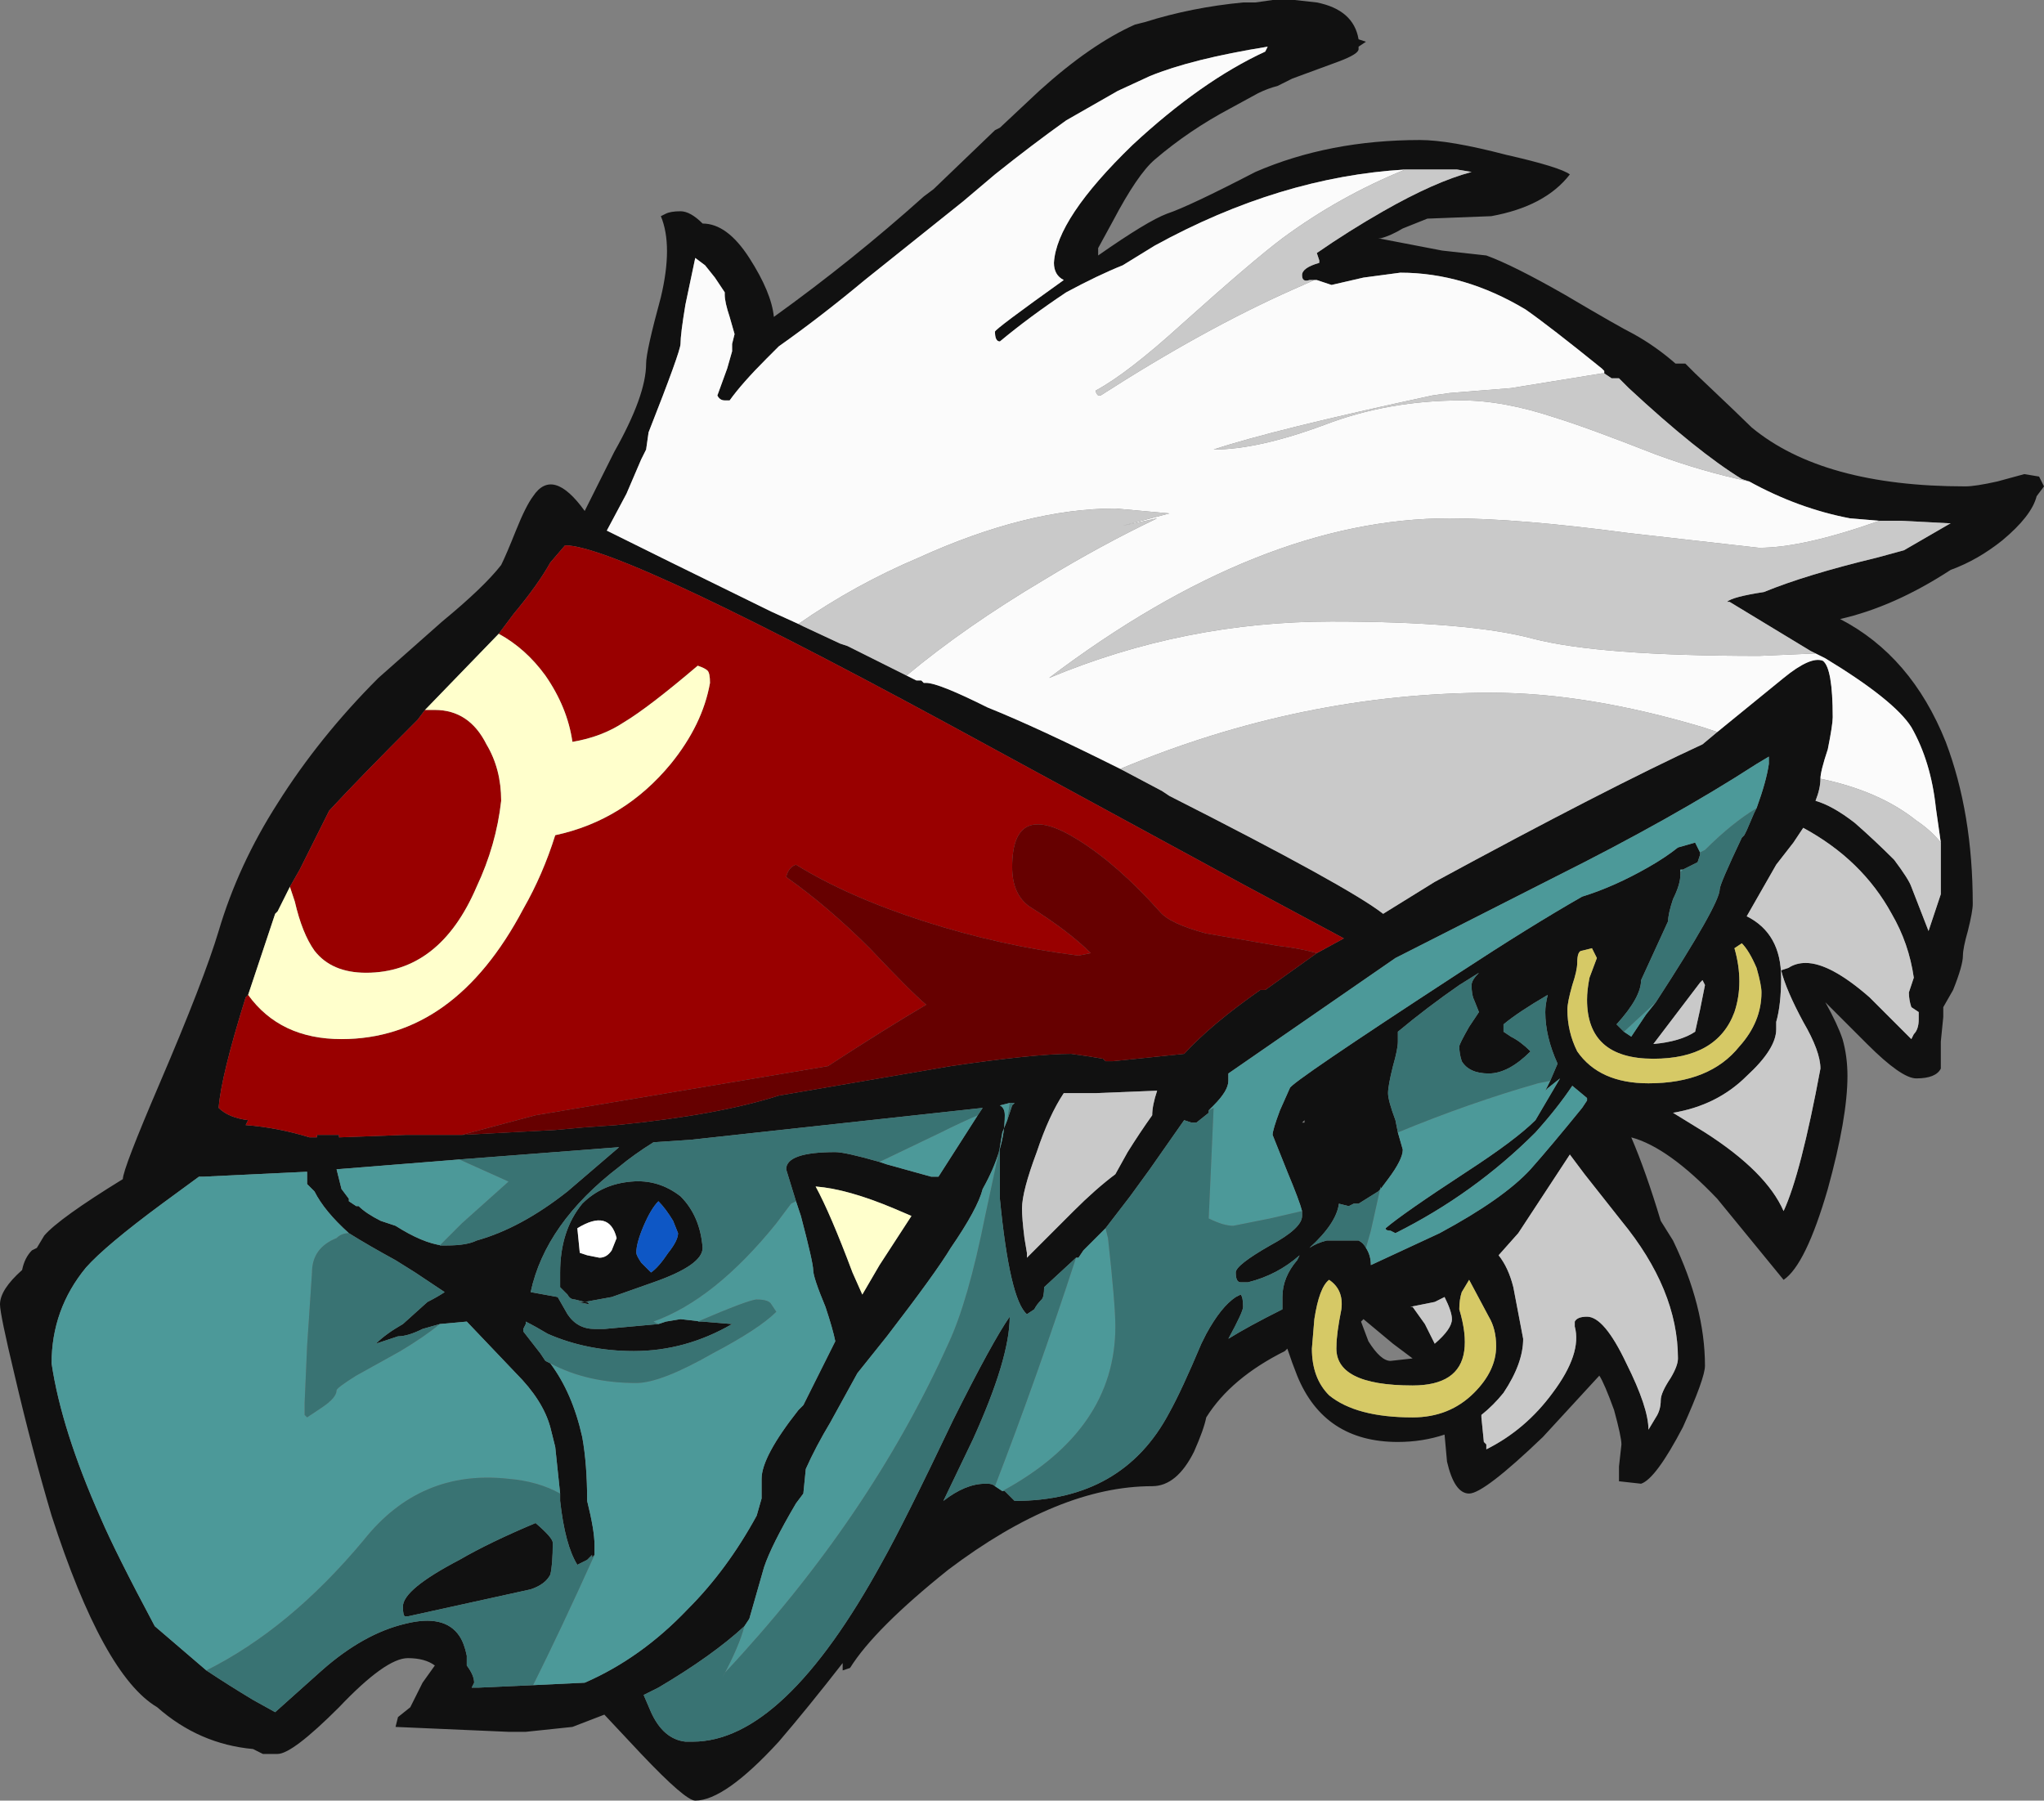 <?xml version="1.0" encoding="UTF-8" standalone="no"?>
<svg xmlns:ffdec="https://www.free-decompiler.com/flash" xmlns:xlink="http://www.w3.org/1999/xlink" ffdec:objectType="shape" height="36.65px" width="41.6px" xmlns="http://www.w3.org/2000/svg">
  <rect width="100%" height="100%" fill="#808080" stroke="none"/>
  <g transform="matrix(1.0, 0.0, 0.0, 1.0, -11.65, 12.3)">
    <path d="M22.15 -1.5 Q22.35 -2.0 22.5 -2.2 22.9 -2.8 23.55 -1.9 L24.15 -3.1 Q24.8 -4.25 24.8 -4.9 24.8 -5.15 25.1 -6.25 25.35 -7.3 25.1 -7.9 L25.2 -7.95 Q25.3 -8.0 25.5 -8.0 25.7 -8.0 25.95 -7.75 26.45 -7.75 26.9 -7.05 27.35 -6.35 27.4 -5.85 29.0 -7.0 30.45 -8.3 L30.65 -8.45 31.9 -9.65 32.0 -9.7 32.8 -10.45 Q33.85 -11.4 34.75 -11.8 L34.95 -11.85 Q35.9 -12.15 36.95 -12.25 L37.2 -12.25 37.55 -12.3 38.0 -12.3 38.45 -12.25 Q39.2 -12.1 39.3 -11.5 L39.45 -11.45 39.3 -11.35 39.3 -11.3 Q39.3 -11.2 38.9 -11.05 L37.95 -10.7 37.65 -10.55 Q37.45 -10.5 37.25 -10.4 L36.7 -10.1 Q35.85 -9.65 35.15 -9.05 34.8 -8.75 34.3 -7.8 L34.0 -7.25 34.0 -7.1 Q35.0 -7.8 35.4 -7.95 35.85 -8.1 37.2 -8.8 38.7 -9.45 40.55 -9.45 41.15 -9.45 42.3 -9.15 43.4 -8.9 43.6 -8.75 43.1 -8.1 42.0 -7.9 L40.7 -7.85 40.2 -7.65 Q39.95 -7.5 39.75 -7.45 L39.7 -7.45 41.0 -7.2 41.9 -7.1 Q42.45 -6.9 43.5 -6.3 44.6 -5.65 44.9 -5.5 45.35 -5.25 45.75 -4.9 L45.95 -4.9 46.15 -4.7 Q47.1 -3.8 47.3 -3.6 48.75 -2.4 51.65 -2.4 51.85 -2.4 52.3 -2.5 L52.85 -2.65 53.15 -2.6 53.25 -2.4 53.1 -2.2 Q53.0 -1.8 52.4 -1.3 51.9 -0.9 51.35 -0.7 50.2 0.05 49.1 0.3 50.55 1.05 51.25 2.8 51.8 4.25 51.8 6.1 51.8 6.25 51.7 6.65 51.6 7.0 51.6 7.15 51.6 7.35 51.4 7.85 L51.2 8.2 51.2 8.4 51.15 8.9 Q51.15 9.25 51.15 9.45 51.05 9.65 50.65 9.65 50.35 9.65 49.65 8.95 L48.8 8.1 Q49.05 8.55 49.15 8.85 49.25 9.2 49.25 9.6 49.25 10.45 48.85 11.9 48.4 13.45 47.95 13.75 L46.6 12.1 Q45.6 11.05 44.85 10.85 45.15 11.55 45.45 12.55 L45.7 12.95 Q46.35 14.3 46.35 15.5 46.35 15.75 45.9 16.75 45.35 17.8 45.05 17.9 L44.6 17.85 Q44.6 17.75 44.6 17.55 L44.65 17.1 Q44.65 16.95 44.5 16.4 44.3 15.85 44.2 15.7 L43.05 16.95 Q41.85 18.1 41.55 18.1 41.25 18.1 41.1 17.45 L41.05 16.9 Q40.6 17.05 40.1 17.05 38.6 17.05 38.05 15.7 37.95 15.45 37.85 15.15 L37.8 15.2 Q36.7 15.75 36.2 16.55 36.15 16.8 35.95 17.25 35.6 17.95 35.1 17.95 33.2 17.95 30.95 19.65 29.45 20.85 28.95 21.65 L28.8 21.7 28.8 21.55 Q28.1 22.45 27.5 23.15 26.4 24.35 25.8 24.35 25.6 24.35 24.7 23.4 L23.95 22.6 23.3 22.85 22.35 22.95 22.0 22.95 19.7 22.85 19.75 22.65 20.0 22.45 20.25 21.95 20.5 21.6 Q20.3 21.45 19.95 21.45 19.5 21.45 18.55 22.45 17.6 23.4 17.3 23.4 L17.0 23.4 16.8 23.3 Q15.7 23.2 14.85 22.45 13.75 21.8 12.7 18.55 12.3 17.2 11.95 15.7 11.65 14.45 11.65 14.25 11.65 13.95 12.1 13.55 12.15 13.3 12.3 13.15 L12.4 13.1 12.55 12.85 Q12.85 12.5 14.15 11.7 14.15 11.5 14.9 9.75 15.8 7.65 16.1 6.65 16.5 5.3 17.3 4.05 18.15 2.7 19.35 1.5 L20.65 0.35 Q21.5 -0.35 21.85 -0.8 21.95 -1.0 22.15 -1.5 M40.25 -8.85 Q37.7 -8.7 35.15 -7.3 L34.5 -6.9 Q34.0 -6.7 33.35 -6.35 32.6 -5.85 32.0 -5.35 31.9 -5.35 31.9 -5.55 31.9 -5.6 33.3 -6.6 33.1 -6.7 33.1 -6.95 33.15 -7.85 34.7 -9.35 36.1 -10.65 37.4 -11.25 L37.45 -11.35 Q35.9 -11.1 35.05 -10.75 L34.4 -10.45 33.35 -9.85 Q32.65 -9.35 31.9 -8.75 L31.25 -8.2 29.25 -6.6 Q28.35 -5.85 27.5 -5.25 L27.25 -5.0 Q26.75 -4.5 26.5 -4.15 L26.4 -4.15 Q26.3 -4.15 26.25 -4.25 L26.45 -4.8 26.55 -5.15 Q26.55 -5.2 26.55 -5.3 L26.6 -5.5 26.5 -5.85 Q26.4 -6.15 26.4 -6.3 L26.4 -6.35 26.2 -6.65 26.0 -6.9 25.8 -7.05 25.6 -6.1 Q25.5 -5.5 25.5 -5.3 25.5 -5.15 24.85 -3.5 L24.8 -3.15 24.7 -2.95 24.4 -2.25 24.0 -1.5 Q24.9 -1.05 27.35 0.15 L27.9 0.4 28.0 0.45 28.75 0.8 28.9 0.85 30.1 1.45 30.3 1.55 30.4 1.55 30.45 1.6 30.5 1.6 Q30.75 1.6 31.75 2.1 32.75 2.5 34.45 3.35 L35.3 3.8 35.45 3.9 Q39.1 5.75 39.8 6.3 L40.85 5.65 Q44.35 3.75 46.3 2.85 L46.6 2.6 47.95 1.5 Q48.5 1.05 48.75 1.15 48.95 1.3 48.95 2.3 48.95 2.45 48.85 2.95 48.7 3.4 48.7 3.55 48.7 3.75 48.6 4.0 48.95 4.1 49.4 4.45 49.8 4.8 50.2 5.2 50.5 5.6 50.55 5.75 L50.9 6.65 51.15 5.9 51.15 4.85 51.05 4.15 Q50.95 3.2 50.55 2.5 50.2 1.95 48.8 1.1 L48.6 1.0 48.5 0.95 46.85 -0.05 46.8 -0.05 Q46.9 -0.15 47.55 -0.25 48.4 -0.6 49.85 -0.95 L50.4 -1.1 51.35 -1.65 51.3 -1.65 50.35 -1.7 49.9 -1.7 49.3 -1.75 Q48.25 -1.95 47.25 -2.5 L47.1 -2.55 Q46.2 -3.1 44.8 -4.4 L44.6 -4.6 44.45 -4.6 44.3 -4.7 44.3 -4.75 44.25 -4.8 Q43.2 -5.65 42.7 -6.0 41.45 -6.75 40.15 -6.75 L39.4 -6.65 38.75 -6.5 38.45 -6.6 38.4 -6.6 38.3 -6.6 Q38.15 -6.55 38.15 -6.7 38.15 -6.85 38.5 -6.95 L38.5 -7.0 38.45 -7.15 Q39.1 -7.6 39.8 -8.0 40.85 -8.6 41.6 -8.8 L41.3 -8.85 40.25 -8.85 M38.45 7.1 L39.0 6.8 36.95 5.7 31.8 2.9 Q24.3 -1.2 23.15 -1.2 L22.85 -0.85 Q22.6 -0.4 22.1 0.2 L21.8 0.6 20.3 2.15 20.15 2.35 Q18.95 3.55 18.35 4.2 L17.75 5.4 17.55 5.75 17.3 6.25 17.25 6.3 16.7 7.95 16.65 8.0 Q16.15 9.6 16.1 10.25 16.3 10.45 16.7 10.5 L16.65 10.6 Q17.3 10.65 17.95 10.85 L18.1 10.85 18.1 10.8 18.55 10.8 18.55 10.85 19.9 10.8 21.05 10.8 22.95 10.7 23.5 10.65 24.2 10.6 Q26.25 10.4 27.5 10.0 L31.0 9.4 Q32.7 9.15 33.45 9.15 L33.8 9.2 34.1 9.25 34.15 9.3 34.3 9.3 35.75 9.15 Q36.3 8.55 37.3 7.85 L37.4 7.85 38.45 7.1 M47.4 4.15 Q47.6 3.6 47.65 3.25 L47.65 3.1 47.4 3.25 Q45.7 4.35 43.3 5.55 L40.05 7.2 Q38.1 8.55 36.65 9.55 L36.65 9.7 Q36.65 9.9 36.35 10.2 L36.25 10.3 36.25 10.35 36.0 10.55 35.9 10.55 35.75 10.5 35.05 11.5 34.65 12.05 34.15 12.7 33.7 13.15 33.6 13.3 33.55 13.3 32.9 13.9 Q32.9 14.1 32.85 14.15 32.75 14.25 32.7 14.35 L32.55 14.45 Q32.2 14.15 32.0 12.1 L32.0 11.05 32.05 10.75 32.15 10.5 Q32.2 10.35 32.25 10.2 L32.3 10.15 32.2 10.15 32.0 10.2 Q32.1 10.25 32.1 10.4 32.1 11.1 31.65 11.9 31.55 12.3 31.0 13.1 30.7 13.6 29.7 14.9 L29.1 15.65 28.55 16.65 Q28.25 17.15 28.05 17.6 L28.0 18.1 27.85 18.3 Q27.35 19.15 27.2 19.6 L26.9 20.65 26.8 20.8 Q26.15 21.4 25.05 22.05 L24.75 22.2 24.9 22.55 Q25.15 23.1 25.6 23.15 L25.75 23.15 Q27.6 23.15 29.6 19.5 30.05 18.7 31.05 16.6 31.85 15.0 32.2 14.5 32.2 15.35 31.45 17.0 L30.85 18.25 Q31.3 17.9 31.7 17.9 L31.75 17.9 Q31.85 17.9 31.9 17.95 L32.05 18.05 32.1 18.05 32.3 18.25 Q34.5 18.25 35.45 16.45 35.7 16.0 36.1 15.05 L36.2 14.85 Q36.5 14.3 36.8 14.1 L36.9 14.05 Q36.95 14.1 36.95 14.3 36.95 14.4 36.65 14.95 37.05 14.7 37.75 14.35 L37.75 14.1 Q37.75 13.7 38.05 13.35 L38.1 13.25 Q37.65 13.65 37.05 13.8 L36.9 13.8 Q36.8 13.8 36.8 13.6 36.8 13.45 37.5 13.05 38.15 12.7 38.15 12.45 L38.15 12.35 Q38.1 12.15 37.85 11.55 L37.55 10.8 Q37.55 10.7 37.7 10.3 L37.9 9.85 Q37.9 9.75 41.35 7.5 42.8 6.55 43.85 5.95 44.5 5.75 45.2 5.35 45.55 5.15 45.8 4.95 L46.15 4.85 46.25 5.05 46.25 5.1 46.2 5.25 45.9 5.4 45.85 5.4 45.85 5.45 45.85 5.5 Q45.85 5.7 45.7 6.0 45.6 6.3 45.6 6.45 L45.05 7.65 Q45.05 8.0 44.55 8.55 L44.7 8.7 44.85 8.8 45.15 8.35 45.35 8.1 Q46.65 6.1 46.65 5.8 46.65 5.7 47.1 4.75 L47.15 4.7 47.2 4.6 47.35 4.25 47.4 4.15 M47.8 5.3 L47.2 6.35 Q47.9 6.7 47.9 7.6 47.9 8.15 47.8 8.5 L47.8 8.65 Q47.8 9.05 47.2 9.6 46.6 10.2 45.7 10.35 L46.35 10.75 Q47.6 11.55 47.95 12.35 48.3 11.6 48.7 9.45 48.7 9.1 48.35 8.5 48.0 7.85 47.9 7.45 L48.05 7.4 Q48.2 7.3 48.4 7.3 48.9 7.3 49.7 8.0 L50.55 8.85 50.6 8.75 Q50.7 8.65 50.7 8.45 L50.7 8.3 50.55 8.2 Q50.5 8.05 50.5 7.9 L50.6 7.6 Q50.5 6.9 50.15 6.3 49.55 5.2 48.35 4.55 L48.15 4.85 47.8 5.3 M47.1 6.9 L46.95 7.0 Q47.15 7.7 46.95 8.3 46.6 9.25 45.3 9.25 43.95 9.25 43.95 8.05 43.95 7.85 44.0 7.6 L44.15 7.2 44.05 7.0 43.85 7.05 Q43.75 7.05 43.75 7.3 43.75 7.45 43.65 7.75 43.55 8.1 43.55 8.25 43.55 8.7 43.75 9.1 44.2 9.75 45.2 9.75 46.45 9.75 47.05 9.0 47.5 8.5 47.5 7.9 47.5 7.75 47.4 7.4 47.25 7.05 47.1 6.9 M46.3 7.65 L46.25 7.7 45.3 8.95 Q45.85 8.9 46.15 8.7 L46.25 8.25 46.35 7.75 46.3 7.65 M41.75 7.5 L41.35 7.75 Q40.7 8.2 40.1 8.7 L40.1 8.9 Q40.1 9.05 40.0 9.4 39.9 9.8 39.9 9.95 39.9 10.1 40.05 10.5 L40.1 10.75 40.2 11.1 Q40.2 11.3 39.9 11.7 L39.75 11.9 39.7 11.95 39.3 12.2 39.2 12.2 39.1 12.25 38.9 12.2 Q38.85 12.6 38.3 13.1 38.45 13.0 38.65 12.95 L39.3 12.95 Q39.4 13.0 39.45 13.1 39.55 13.25 39.55 13.45 L40.95 12.8 Q42.25 12.1 42.8 11.5 43.2 11.05 43.85 10.25 L43.95 10.1 43.95 10.05 43.65 9.8 Q43.35 10.25 42.9 10.75 41.65 12.0 40.05 12.8 L39.95 12.75 Q39.85 12.75 39.85 12.7 40.2 12.4 41.5 11.55 42.5 10.9 42.9 10.5 L43.4 9.65 43.15 9.85 43.1 9.9 43.2 9.7 43.35 9.35 Q43.1 8.8 43.1 8.3 43.1 8.15 43.15 7.95 42.55 8.3 42.25 8.55 42.25 8.35 42.25 8.7 L42.4 8.8 Q42.6 8.9 42.8 9.1 42.35 9.55 41.95 9.55 41.55 9.55 41.4 9.3 41.35 9.15 41.35 9.0 41.35 8.95 41.55 8.6 L41.75 8.3 41.65 8.05 Q41.6 7.95 41.6 7.75 41.6 7.65 41.75 7.5 L41.75 7.5 M38.2 10.5 L38.15 10.55 38.2 10.55 38.2 10.5 M35.2 9.9 L33.95 9.95 33.3 9.95 Q33.0 10.4 32.75 11.15 32.45 11.95 32.45 12.3 32.45 12.5 32.5 12.9 L32.55 13.2 32.55 13.3 33.5 12.35 Q33.95 11.9 34.35 11.6 L34.6 11.15 Q34.85 10.75 35.1 10.4 35.1 10.2 35.2 9.9 M41.55 13.75 L41.4 14.0 Q41.35 14.15 41.35 14.35 41.5 14.85 41.45 15.2 41.35 15.9 40.4 15.9 38.8 15.9 38.85 15.1 38.85 14.85 38.95 14.35 39.0 13.95 38.7 13.75 38.5 13.9 38.4 14.55 L38.35 15.15 Q38.35 15.75 38.7 16.1 39.25 16.55 40.4 16.55 41.15 16.55 41.65 16.05 42.1 15.6 42.1 15.1 42.1 14.75 41.95 14.5 L41.55 13.75 M42.15 13.25 Q42.35 13.5 42.45 13.9 L42.65 14.95 Q42.65 15.45 42.25 16.05 42.05 16.3 41.8 16.5 L41.8 16.55 41.85 17.05 41.9 17.1 41.9 17.2 Q42.7 16.8 43.25 16.05 43.85 15.25 43.7 14.7 L43.7 14.6 Q43.75 14.5 43.95 14.5 44.3 14.5 44.75 15.45 45.2 16.35 45.2 16.8 L45.35 16.55 Q45.45 16.4 45.45 16.2 45.45 16.05 45.65 15.75 45.8 15.5 45.8 15.35 45.8 13.95 44.65 12.55 L43.9 11.6 43.6 11.2 42.55 12.8 42.15 13.25 M31.55 10.4 L31.65 10.25 25.7 10.9 24.95 10.95 Q24.55 11.2 24.25 11.45 22.75 12.6 22.45 14.0 L23.0 14.1 23.2 14.45 Q23.4 14.75 23.75 14.75 L23.95 14.75 25.05 14.65 25.2 14.6 25.5 14.55 25.95 14.6 26.55 14.65 Q25.6 15.2 24.55 15.2 23.6 15.2 22.8 14.85 22.55 14.7 22.35 14.6 L22.35 14.65 22.3 14.75 22.3 14.8 22.65 15.25 22.75 15.4 22.85 15.45 Q23.3 16.05 23.5 16.95 23.6 17.5 23.6 18.25 23.75 18.85 23.75 19.15 L23.75 19.35 23.7 19.4 23.7 19.35 23.6 19.45 23.4 19.55 Q23.15 19.15 23.05 18.25 L23.05 18.1 22.95 17.15 22.85 16.75 Q22.7 16.2 22.15 15.65 L21.15 14.6 20.6 14.65 20.25 14.75 Q19.95 14.9 19.75 14.9 L19.3 15.05 Q19.5 14.85 19.85 14.65 L20.35 14.2 Q20.55 14.1 20.7 14.0 L20.1 13.6 19.7 13.35 Q19.15 13.05 18.75 12.8 18.25 12.35 18.05 11.95 L17.9 11.8 17.9 11.55 15.8 11.65 15.7 11.65 14.95 12.2 Q13.8 13.05 13.4 13.5 12.7 14.35 12.7 15.45 12.9 16.8 13.7 18.6 14.0 19.3 14.8 20.8 L15.85 21.7 Q16.3 22.0 16.8 22.3 L17.25 22.55 18.2 21.7 Q19.05 20.95 19.9 20.75 20.7 20.55 21.0 21.0 21.1 21.15 21.15 21.4 L21.15 21.6 Q21.3 21.8 21.3 21.95 L21.25 22.05 21.4 22.05 22.5 22.0 23.55 21.95 Q24.7 21.45 25.65 20.45 26.45 19.65 27.05 18.55 L27.15 18.2 27.15 17.8 Q27.15 17.35 27.9 16.4 L28.0 16.3 Q28.3 15.7 28.65 15.0 28.6 14.75 28.45 14.3 28.2 13.7 28.2 13.55 28.2 13.4 27.95 12.45 L27.85 12.15 27.65 11.5 Q27.65 11.15 28.65 11.15 28.85 11.15 29.55 11.35 L29.7 11.4 30.6 11.65 30.75 11.65 31.55 10.4 M24.5 11.75 Q25.05 11.7 25.5 12.05 25.9 12.45 25.95 13.1 25.95 13.45 24.95 13.8 L24.1 14.1 23.55 14.2 23.35 14.15 Q23.25 14.15 23.2 14.05 L23.05 13.9 Q23.05 13.8 23.05 13.6 23.05 12.75 23.5 12.2 23.9 11.8 24.5 11.75 M20.65 13.05 L20.75 13.05 Q21.15 13.05 21.35 12.95 22.25 12.7 23.2 11.95 L24.25 11.05 21.0 11.3 18.5 11.5 Q18.55 11.7 18.6 11.9 L18.75 12.1 18.75 12.15 18.9 12.25 18.95 12.25 Q19.1 12.4 19.4 12.55 L19.7 12.65 Q20.25 13.0 20.65 13.05 M23.45 13.2 L23.6 13.25 23.85 13.3 Q24.0 13.3 24.1 13.15 L24.2 12.9 Q24.05 12.3 23.4 12.7 L23.45 13.2 M25.45 12.8 L25.35 12.55 Q25.2 12.3 25.05 12.15 24.9 12.3 24.75 12.65 24.6 13.0 24.6 13.2 24.6 13.25 24.7 13.4 L24.9 13.6 Q25.05 13.5 25.25 13.2 25.45 12.95 25.45 12.8 M30.2 12.45 L29.85 12.3 Q28.9 11.9 28.25 11.85 28.55 12.4 29.0 13.6 L29.2 14.05 29.55 13.45 30.2 12.45 M23.6 14.2 L23.65 14.25 23.4 14.2 23.6 14.2 M41.2 14.55 Q41.2 14.4 41.05 14.1 L40.85 14.2 40.35 14.3 40.4 14.3 40.65 14.65 40.85 15.05 Q41.2 14.75 41.2 14.55 M39.35 14.6 L39.5 15.0 Q39.75 15.4 39.95 15.4 L40.4 15.35 40.0 15.05 39.4 14.55 39.35 14.6 M19.9 20.6 Q19.85 20.6 19.85 20.4 19.85 20.05 21.0 19.45 21.6 19.1 22.55 18.7 22.9 19.0 22.9 19.1 22.9 19.55 22.85 19.75 22.75 19.95 22.45 20.05 L19.95 20.6 19.9 20.6" fill="#111111" fill-rule="evenodd" stroke="none"/>
    <path d="M47.1 6.9 Q47.25 7.05 47.4 7.4 47.5 7.75 47.5 7.9 47.5 8.5 47.05 9.0 46.45 9.75 45.2 9.75 44.2 9.75 43.75 9.1 43.55 8.7 43.55 8.25 43.55 8.1 43.65 7.75 43.75 7.45 43.75 7.3 43.75 7.05 43.85 7.05 L44.05 7.0 44.15 7.2 44.0 7.6 Q43.95 7.85 43.95 8.05 43.95 9.25 45.3 9.25 46.6 9.25 46.95 8.3 47.15 7.7 46.95 7.0 L47.1 6.9 M41.55 13.75 L41.95 14.5 Q42.1 14.75 42.1 15.1 42.1 15.6 41.65 16.05 41.15 16.55 40.4 16.55 39.25 16.55 38.7 16.1 38.35 15.75 38.35 15.15 L38.4 14.55 Q38.5 13.9 38.7 13.75 39.0 13.95 38.95 14.35 38.85 14.85 38.85 15.1 38.8 15.9 40.4 15.9 41.35 15.9 41.45 15.2 41.5 14.85 41.35 14.35 41.35 14.15 41.4 14.0 L41.55 13.75" fill="#d6c966" fill-rule="evenodd" stroke="none"/>
    <path d="M21.8 0.6 L22.1 0.2 Q22.6 -0.4 22.85 -0.85 L23.15 -1.2 Q24.3 -1.2 31.8 2.9 L36.95 5.7 39.0 6.8 38.45 7.1 Q38.1 7.0 37.65 6.95 L36.2 6.7 Q35.45 6.5 35.25 6.25 34.4 5.3 33.6 4.8 32.25 3.95 32.25 5.35 32.25 5.9 32.6 6.15 33.4 6.65 33.85 7.1 L33.6 7.15 Q32.0 6.95 30.45 6.45 28.9 5.95 27.85 5.3 27.7 5.35 27.65 5.55 28.5 6.15 29.35 7.0 30.2 7.9 30.5 8.15 29.65 8.65 28.5 9.4 L22.55 10.4 21.05 10.8 19.9 10.8 18.55 10.85 18.55 10.8 18.1 10.8 18.1 10.85 17.95 10.85 Q17.3 10.65 16.65 10.6 L16.7 10.5 Q16.3 10.45 16.1 10.25 16.15 9.6 16.65 8.0 L16.7 7.95 Q17.35 8.85 18.6 8.85 20.9 8.85 22.3 6.2 22.7 5.5 22.95 4.7 24.35 4.4 25.3 3.25 25.95 2.45 26.1 1.6 26.1 1.4 26.05 1.35 26.0 1.3 25.85 1.25 24.85 2.1 24.35 2.4 23.9 2.7 23.3 2.8 23.2 2.1 22.75 1.45 22.35 0.9 21.8 0.6 M31.7 8.9 L31.7 8.9 M20.3 2.15 L20.5 2.15 Q21.2 2.15 21.55 2.85 21.85 3.35 21.85 4.0 21.75 4.9 21.35 5.75 20.6 7.5 19.1 7.5 18.4 7.5 18.05 7.05 17.8 6.7 17.65 6.05 L17.55 5.75 17.75 5.4 18.35 4.2 Q18.95 3.55 20.15 2.35 L20.3 2.15" fill="#990000" fill-rule="evenodd" stroke="none"/>
    <path d="M21.05 10.8 L22.55 10.4 28.5 9.4 Q29.65 8.65 30.5 8.15 30.2 7.9 29.35 7.0 28.5 6.15 27.65 5.55 27.7 5.35 27.85 5.3 28.9 5.95 30.45 6.45 32.0 6.95 33.6 7.15 L33.85 7.1 Q33.4 6.65 32.6 6.15 32.25 5.9 32.25 5.35 32.25 3.95 33.6 4.8 34.4 5.3 35.25 6.25 35.45 6.5 36.2 6.7 L37.65 6.95 Q38.1 7.0 38.45 7.1 L37.4 7.85 37.3 7.85 Q36.3 8.55 35.75 9.15 L34.3 9.3 34.15 9.3 34.1 9.25 33.8 9.2 33.45 9.15 Q32.7 9.15 31.0 9.4 L27.5 10.0 Q26.25 10.4 24.2 10.6 L23.5 10.65 22.95 10.7 21.05 10.8 M31.7 8.9 L31.7 8.9" fill="#660000" fill-rule="evenodd" stroke="none"/>
    <path d="M21.8 0.6 Q22.35 0.9 22.75 1.45 23.2 2.1 23.3 2.8 23.9 2.7 24.35 2.4 24.85 2.1 25.85 1.25 26.0 1.3 26.05 1.35 26.1 1.4 26.1 1.6 25.95 2.45 25.3 3.25 24.35 4.4 22.95 4.7 22.7 5.5 22.3 6.2 20.9 8.85 18.6 8.85 17.35 8.85 16.7 7.95 L17.25 6.3 17.3 6.25 17.55 5.75 17.65 6.05 Q17.8 6.7 18.05 7.05 18.4 7.5 19.1 7.5 20.6 7.5 21.35 5.75 21.75 4.9 21.85 4.0 21.85 3.35 21.55 2.85 21.2 2.15 20.5 2.15 L20.3 2.15 21.8 0.6 M30.2 12.45 L29.55 13.45 29.2 14.05 29.0 13.6 Q28.55 12.4 28.25 11.85 28.9 11.9 29.85 12.3 L30.2 12.45" fill="#ffffcc" fill-rule="evenodd" stroke="none"/>
    <path d="M27.9 0.4 L27.35 0.15 Q24.9 -1.05 24.0 -1.5 L24.4 -2.25 24.7 -2.95 24.8 -3.15 24.85 -3.5 Q25.5 -5.15 25.5 -5.3 25.5 -5.5 25.6 -6.1 L25.8 -7.05 26.0 -6.9 26.2 -6.65 26.4 -6.35 26.4 -6.3 Q26.4 -6.15 26.5 -5.85 L26.6 -5.5 26.55 -5.3 Q26.55 -5.2 26.55 -5.15 L26.45 -4.8 26.25 -4.25 Q26.3 -4.15 26.4 -4.15 L26.5 -4.15 Q26.75 -4.5 27.25 -5.0 L27.5 -5.25 Q28.35 -5.85 29.25 -6.6 L31.25 -8.2 31.9 -8.75 Q32.65 -9.35 33.35 -9.85 L34.4 -10.45 35.05 -10.75 Q35.9 -11.1 37.45 -11.35 L37.4 -11.25 Q36.1 -10.65 34.7 -9.35 33.15 -7.85 33.1 -6.95 33.1 -6.7 33.3 -6.6 31.9 -5.6 31.9 -5.55 31.9 -5.35 32.0 -5.35 32.6 -5.85 33.35 -6.35 34.0 -6.7 34.5 -6.9 L35.15 -7.3 Q37.7 -8.7 40.25 -8.85 38.9 -8.3 37.75 -7.45 37.15 -7.0 35.7 -5.7 34.6 -4.7 33.95 -4.35 33.95 -4.3 34.0 -4.25 L34.05 -4.25 Q36.15 -5.6 37.95 -6.4 L38.4 -6.6 38.45 -6.6 38.75 -6.5 39.4 -6.65 40.15 -6.75 Q41.45 -6.75 42.7 -6.0 43.2 -5.65 44.25 -4.8 L44.3 -4.75 44.3 -4.7 44.25 -4.7 42.4 -4.4 41.15 -4.3 40.8 -4.25 Q37.55 -3.55 36.35 -3.15 37.25 -3.15 38.6 -3.65 39.9 -4.15 41.4 -4.15 42.25 -4.15 43.3 -3.8 43.95 -3.6 45.35 -3.05 46.3 -2.7 47.25 -2.5 48.25 -1.95 49.3 -1.75 L49.9 -1.7 Q48.35 -1.15 47.45 -1.15 L44.8 -1.45 Q42.55 -1.75 41.15 -1.75 37.3 -1.75 33.0 1.5 35.75 0.35 38.75 0.35 41.55 0.35 42.85 0.7 44.2 1.05 47.45 1.05 L48.6 1.0 48.8 1.1 Q50.2 1.95 50.55 2.5 50.95 3.2 51.05 4.15 L51.15 4.85 Q50.95 4.6 50.65 4.4 49.9 3.8 48.7 3.55 48.7 3.4 48.85 2.95 48.95 2.45 48.95 2.3 48.95 1.3 48.75 1.15 48.5 1.05 47.95 1.5 L46.6 2.6 46.3 2.5 Q43.95 1.8 42.0 1.8 38.15 1.8 34.45 3.35 32.75 2.5 31.75 2.1 30.75 1.6 30.5 1.6 L30.45 1.6 30.4 1.55 30.3 1.55 30.1 1.45 Q31.3 0.45 32.9 -0.5 34.05 -1.2 35.2 -1.75 L34.5 -1.6 35.45 -1.85 34.35 -1.95 Q32.55 -1.95 30.35 -0.95 29.05 -0.4 27.9 0.4" fill="#fbfbfb" fill-rule="evenodd" stroke="none"/>
    <path d="M27.9 0.4 Q29.05 -0.4 30.35 -0.95 32.55 -1.95 34.35 -1.95 L35.45 -1.85 34.5 -1.6 35.2 -1.75 Q34.05 -1.2 32.9 -0.5 31.3 0.45 30.1 1.45 L28.9 0.85 28.75 0.8 28.0 0.45 27.9 0.4 M34.45 3.35 Q38.15 1.8 42.0 1.8 43.95 1.8 46.3 2.5 L46.6 2.6 46.3 2.85 Q44.35 3.75 40.85 5.65 L39.8 6.3 Q39.1 5.75 35.45 3.9 L35.3 3.8 34.45 3.35 M48.7 3.55 Q49.9 3.8 50.65 4.4 50.95 4.6 51.15 4.85 L51.15 5.9 50.9 6.65 50.55 5.75 Q50.5 5.6 50.2 5.2 49.8 4.8 49.4 4.45 48.95 4.1 48.6 4.0 48.7 3.75 48.7 3.55 M48.6 1.0 L47.45 1.05 Q44.2 1.05 42.85 0.7 41.55 0.35 38.75 0.35 35.75 0.35 33.0 1.5 37.3 -1.75 41.15 -1.75 42.55 -1.75 44.8 -1.45 L47.45 -1.15 Q48.35 -1.15 49.9 -1.7 L50.35 -1.7 51.3 -1.65 51.35 -1.65 50.4 -1.1 49.85 -0.95 Q48.4 -0.6 47.55 -0.25 46.9 -0.15 46.8 -0.05 L46.85 -0.05 48.5 0.95 48.6 1.0 M47.25 -2.5 Q46.3 -2.7 45.35 -3.05 43.95 -3.6 43.3 -3.8 42.25 -4.15 41.4 -4.15 39.9 -4.15 38.6 -3.65 37.25 -3.15 36.35 -3.15 37.55 -3.55 40.8 -4.25 L41.15 -4.3 42.4 -4.4 44.25 -4.7 44.3 -4.7 44.45 -4.6 44.6 -4.6 44.8 -4.4 Q46.2 -3.1 47.1 -2.55 L47.25 -2.5 M38.4 -6.6 L37.95 -6.4 Q36.15 -5.6 34.05 -4.25 L34.0 -4.25 Q33.95 -4.3 33.95 -4.35 34.6 -4.7 35.7 -5.7 37.15 -7.0 37.75 -7.45 38.9 -8.3 40.25 -8.85 L41.3 -8.85 41.6 -8.8 Q40.85 -8.6 39.8 -8.0 39.1 -7.6 38.45 -7.15 L38.5 -7.0 38.5 -6.95 Q38.15 -6.85 38.15 -6.7 38.15 -6.55 38.3 -6.6 L38.4 -6.6 M47.8 5.3 L48.15 4.85 48.35 4.55 Q49.55 5.2 50.15 6.3 50.5 6.9 50.6 7.6 L50.5 7.9 Q50.5 8.05 50.55 8.2 L50.7 8.3 50.7 8.45 Q50.7 8.65 50.6 8.75 L50.55 8.85 49.7 8.0 Q48.9 7.3 48.4 7.3 48.2 7.3 48.05 7.4 L47.9 7.45 Q48.0 7.85 48.35 8.5 48.7 9.1 48.7 9.45 48.3 11.6 47.95 12.35 47.6 11.55 46.35 10.75 L45.7 10.35 Q46.6 10.2 47.2 9.6 47.8 9.05 47.8 8.65 L47.8 8.5 Q47.9 8.15 47.9 7.6 47.9 6.7 47.2 6.35 L47.8 5.3 M46.3 7.65 L46.35 7.75 46.25 8.25 46.15 8.7 Q45.85 8.9 45.3 8.95 L46.25 7.7 46.3 7.65 M35.2 9.9 Q35.1 10.2 35.1 10.4 34.85 10.75 34.6 11.15 L34.35 11.6 Q33.95 11.9 33.5 12.35 L32.55 13.3 32.55 13.2 32.5 12.9 Q32.45 12.5 32.45 12.3 32.45 11.95 32.75 11.15 33.0 10.4 33.3 9.95 L33.95 9.95 35.2 9.9 M42.15 13.25 L42.55 12.8 43.6 11.2 43.9 11.6 44.65 12.55 Q45.8 13.95 45.8 15.35 45.8 15.5 45.65 15.75 45.45 16.05 45.45 16.2 45.45 16.4 45.35 16.55 L45.2 16.8 Q45.2 16.35 44.75 15.45 44.3 14.5 43.95 14.5 43.75 14.5 43.7 14.6 L43.7 14.7 Q43.85 15.25 43.25 16.05 42.7 16.8 41.9 17.2 L41.9 17.1 41.85 17.05 41.8 16.55 41.8 16.5 Q42.05 16.3 42.25 16.05 42.65 15.45 42.65 14.95 L42.45 13.9 Q42.35 13.5 42.15 13.25 M41.2 14.55 Q41.2 14.75 40.85 15.05 L40.65 14.65 40.4 14.3 40.35 14.3 40.85 14.2 41.05 14.1 Q41.2 14.4 41.2 14.55" fill="#c9c9c9" fill-rule="evenodd" stroke="none"/>
    <path d="M36.25 10.3 L36.35 10.2 Q36.65 9.9 36.65 9.7 L36.65 9.55 Q38.1 8.55 40.05 7.2 L43.3 5.55 Q45.7 4.35 47.4 3.25 L47.65 3.1 47.65 3.25 Q47.6 3.6 47.4 4.15 46.9 4.45 46.35 5.0 L46.25 5.05 46.15 4.85 45.8 4.95 Q45.55 5.15 45.2 5.35 44.5 5.75 43.85 5.95 42.8 6.55 41.35 7.5 37.9 9.75 37.9 9.85 L37.7 10.3 Q37.55 10.7 37.55 10.8 L37.85 11.55 Q38.1 12.15 38.15 12.35 L37.5 12.5 36.75 12.65 Q36.55 12.65 36.25 12.5 L36.35 10.25 36.25 10.3 M45.35 8.1 L45.15 8.35 44.85 8.8 44.7 8.7 45.35 8.1 M45.85 5.45 L45.85 5.4 45.9 5.4 45.85 5.45 M40.1 10.75 Q41.55 10.15 42.95 9.75 L43.2 9.7 43.1 9.9 43.15 9.85 43.4 9.65 42.9 10.5 Q42.5 10.9 41.5 11.55 40.2 12.4 39.85 12.7 39.85 12.75 39.95 12.75 L40.05 12.8 Q41.65 12.0 42.9 10.75 43.35 10.25 43.65 9.8 L43.95 10.05 43.95 10.1 43.85 10.25 Q43.2 11.05 42.8 11.5 42.25 12.1 40.95 12.8 L39.55 13.45 Q39.55 13.25 39.45 13.1 L39.55 12.75 39.75 11.85 39.75 11.9 39.9 11.7 Q40.2 11.3 40.2 11.1 L40.1 10.75 M41.75 7.5 L41.75 7.5 M34.15 12.7 L34.2 12.9 Q34.35 14.25 34.35 14.7 34.35 16.8 32.05 18.05 L31.9 17.95 Q32.75 15.75 33.55 13.3 L33.6 13.3 33.7 13.15 34.15 12.7 M25.05 14.65 L24.95 14.6 Q26.2 14.15 27.45 12.6 L27.75 12.2 27.85 12.15 27.95 12.45 Q28.2 13.4 28.2 13.55 28.2 13.7 28.45 14.3 28.6 14.75 28.65 15.0 28.3 15.7 28.0 16.3 L27.9 16.4 Q27.15 17.35 27.15 17.8 L27.15 18.2 27.05 18.55 Q26.45 19.65 25.65 20.45 24.7 21.45 23.55 21.95 L22.5 22.0 Q23.05 20.9 23.75 19.35 L23.75 19.15 Q23.75 18.85 23.6 18.25 23.6 17.5 23.5 16.95 23.3 16.05 22.85 15.45 23.6 15.85 24.6 15.85 25.1 15.85 26.15 15.25 27.1 14.75 27.45 14.4 L27.35 14.25 Q27.3 14.15 27.05 14.15 26.9 14.15 25.85 14.6 L25.95 14.6 25.5 14.55 25.2 14.6 25.05 14.65 M29.55 11.35 L30.8 10.75 Q31.2 10.55 31.55 10.4 L30.75 11.65 30.6 11.65 29.7 11.4 29.55 11.35 M21.0 11.3 L22.0 11.75 21.05 12.6 20.6 13.05 20.65 13.05 Q20.25 13.0 19.7 12.65 L19.4 12.55 Q19.1 12.4 18.95 12.25 L18.9 12.25 18.75 12.15 18.75 12.1 18.6 11.9 Q18.55 11.7 18.5 11.5 L21.0 11.3 M32.2 10.15 L32.15 10.5 32.05 10.75 32.0 11.05 31.7 12.45 Q31.35 14.2 30.95 15.05 29.35 18.6 26.4 21.75 L26.35 21.85 Q26.7 21.2 26.8 20.8 L26.9 20.65 27.2 19.6 Q27.35 19.15 27.85 18.3 L28.0 18.1 28.05 17.6 Q28.25 17.15 28.55 16.65 L29.1 15.65 29.7 14.9 Q30.7 13.6 31.0 13.1 31.55 12.3 31.65 11.9 32.1 11.1 32.1 10.4 32.1 10.25 32.0 10.2 L32.2 10.15 M15.85 21.7 L14.8 20.8 Q14.0 19.3 13.7 18.6 12.9 16.8 12.7 15.45 12.7 14.35 13.4 13.5 13.8 13.05 14.95 12.2 L15.7 11.65 15.8 11.65 17.9 11.55 17.9 11.8 18.05 11.95 Q18.25 12.35 18.75 12.8 18.6 12.8 18.5 12.9 18.0 13.1 18.0 13.6 L17.9 15.1 17.85 16.25 17.85 16.5 17.9 16.55 18.2 16.35 Q18.5 16.15 18.5 16.0 18.5 15.95 18.9 15.7 L19.8 15.2 Q20.3 14.9 20.6 14.65 L21.15 14.6 22.15 15.65 Q22.7 16.2 22.85 16.75 L22.95 17.15 23.05 18.1 Q22.6 17.85 22.0 17.8 20.2 17.6 19.05 19.05 17.55 20.85 15.85 21.7" fill="#4c9999" fill-rule="evenodd" stroke="none"/>
    <path d="M36.25 10.3 L36.35 10.25 36.25 12.5 Q36.55 12.65 36.75 12.65 L37.5 12.5 38.15 12.35 38.15 12.45 Q38.15 12.7 37.5 13.05 36.8 13.45 36.8 13.6 36.8 13.8 36.9 13.8 L37.05 13.8 Q37.65 13.65 38.1 13.25 L38.05 13.35 Q37.75 13.7 37.75 14.1 L37.75 14.35 Q37.05 14.7 36.65 14.95 36.95 14.4 36.95 14.3 36.95 14.1 36.9 14.05 L36.8 14.1 Q36.5 14.3 36.2 14.85 L36.1 15.05 Q35.7 16.0 35.45 16.45 34.5 18.25 32.3 18.25 L32.1 18.05 32.05 18.05 Q34.35 16.8 34.35 14.7 34.35 14.25 34.2 12.9 L34.15 12.7 34.65 12.05 35.05 11.5 35.75 10.5 35.9 10.55 36.0 10.55 36.25 10.35 36.25 10.3 M46.25 5.05 L46.35 5.0 Q46.9 4.45 47.4 4.15 L47.35 4.25 47.2 4.6 47.15 4.7 47.1 4.75 Q46.65 5.7 46.65 5.8 46.65 6.1 45.35 8.1 L44.7 8.7 44.55 8.55 Q45.05 8.0 45.05 7.65 L45.6 6.45 Q45.6 6.3 45.7 6.0 45.85 5.7 45.85 5.5 L45.85 5.45 45.9 5.4 46.2 5.25 46.25 5.1 46.25 5.05 M40.1 10.75 L40.05 10.5 Q39.9 10.1 39.9 9.95 39.9 9.8 40.0 9.4 40.1 9.05 40.1 8.9 L40.1 8.7 Q40.7 8.2 41.35 7.75 L41.75 7.5 Q41.6 7.65 41.6 7.75 41.6 7.95 41.65 8.05 L41.75 8.3 41.55 8.6 Q41.35 8.95 41.35 9.0 41.35 9.15 41.4 9.3 41.55 9.55 41.95 9.55 42.35 9.55 42.8 9.1 42.6 8.9 42.4 8.8 L42.25 8.7 Q42.25 8.35 42.25 8.55 42.55 8.3 43.15 7.95 43.1 8.15 43.1 8.3 43.1 8.8 43.35 9.35 L43.2 9.7 42.95 9.75 Q41.55 10.15 40.1 10.75 M39.75 11.9 L39.75 11.85 39.55 12.75 39.45 13.1 Q39.4 13.0 39.3 12.95 L38.65 12.95 Q38.45 13.0 38.3 13.1 38.85 12.6 38.9 12.2 L39.1 12.25 39.2 12.2 39.3 12.2 39.7 11.95 39.75 11.9 M25.05 14.65 L23.95 14.75 23.75 14.75 Q23.4 14.75 23.2 14.45 L23.0 14.1 22.45 14.0 Q22.75 12.6 24.25 11.45 24.55 11.2 24.95 10.95 L25.7 10.9 31.65 10.25 31.55 10.4 Q31.2 10.55 30.8 10.75 L29.55 11.35 Q28.85 11.15 28.65 11.15 27.65 11.15 27.65 11.5 L27.85 12.15 27.75 12.2 27.45 12.6 Q26.2 14.15 24.95 14.6 L25.05 14.65 M21.0 11.3 L24.25 11.05 23.2 11.95 Q22.25 12.7 21.35 12.95 21.15 13.05 20.75 13.05 L20.65 13.05 20.6 13.05 21.05 12.6 22.0 11.75 21.0 11.3 M24.5 11.75 Q23.9 11.8 23.5 12.2 23.05 12.75 23.05 13.6 23.05 13.8 23.05 13.9 L23.2 14.05 Q23.25 14.15 23.35 14.15 L23.55 14.2 24.1 14.1 24.95 13.8 Q25.95 13.45 25.95 13.1 25.9 12.45 25.5 12.05 25.05 11.7 24.5 11.75 M32.2 10.15 L32.3 10.15 32.25 10.2 Q32.2 10.35 32.15 10.5 L32.2 10.15 M32.0 11.05 L32.0 12.1 Q32.2 14.15 32.55 14.45 L32.7 14.35 Q32.75 14.25 32.85 14.15 32.9 14.1 32.9 13.9 L33.55 13.3 Q32.75 15.75 31.9 17.95 31.85 17.9 31.75 17.9 L31.7 17.9 Q31.3 17.9 30.85 18.25 L31.45 17.0 Q32.2 15.35 32.2 14.5 31.85 15.0 31.05 16.6 30.05 18.7 29.6 19.5 27.6 23.15 25.75 23.15 L25.6 23.15 Q25.15 23.1 24.9 22.55 L24.75 22.2 25.05 22.05 Q26.15 21.4 26.8 20.8 26.7 21.2 26.35 21.85 L26.4 21.75 Q29.35 18.6 30.95 15.05 31.35 14.2 31.7 12.45 L32.0 11.05 M25.95 14.6 L25.85 14.6 Q26.9 14.15 27.05 14.15 27.3 14.15 27.35 14.25 L27.45 14.4 Q27.1 14.75 26.15 15.25 25.1 15.85 24.6 15.85 23.6 15.85 22.85 15.45 L22.75 15.4 22.65 15.25 22.3 14.8 22.3 14.75 22.35 14.65 22.35 14.6 Q22.55 14.7 22.8 14.85 23.6 15.2 24.55 15.2 25.6 15.2 26.55 14.65 L25.95 14.6 M23.75 19.35 Q23.05 20.9 22.5 22.0 L21.4 22.05 21.25 22.05 21.3 21.95 Q21.3 21.8 21.15 21.6 L21.15 21.4 Q21.1 21.15 21.0 21.0 20.7 20.55 19.9 20.75 19.05 20.95 18.2 21.7 L17.25 22.55 16.8 22.3 Q16.3 22.0 15.85 21.7 17.55 20.85 19.05 19.05 20.2 17.6 22.0 17.8 22.6 17.85 23.05 18.1 L23.05 18.25 Q23.15 19.15 23.4 19.55 L23.6 19.45 23.7 19.35 23.7 19.4 23.75 19.35 M18.75 12.8 Q19.15 13.05 19.7 13.35 L20.1 13.6 20.7 14.0 Q20.55 14.1 20.35 14.2 L19.85 14.65 Q19.5 14.85 19.3 15.05 L19.75 14.9 Q19.95 14.9 20.25 14.75 L20.6 14.65 Q20.3 14.9 19.8 15.2 L18.9 15.7 Q18.5 15.95 18.5 16.0 18.5 16.15 18.2 16.35 L17.9 16.55 17.85 16.5 17.85 16.25 17.9 15.1 18.0 13.6 Q18.0 13.1 18.5 12.9 18.6 12.8 18.75 12.8 M23.6 14.2 L23.4 14.2 23.65 14.25 23.6 14.2 M19.9 20.6 L19.95 20.6 22.45 20.05 Q22.75 19.95 22.85 19.75 22.9 19.55 22.9 19.1 22.9 19.0 22.55 18.7 21.6 19.1 21.0 19.45 19.85 20.05 19.85 20.4 19.85 20.6 19.9 20.6" fill="#397373" fill-rule="evenodd" stroke="none"/>
    <path d="M23.45 13.2 L23.4 12.7 Q24.05 12.3 24.2 12.9 L24.1 13.15 Q24.0 13.3 23.85 13.3 L23.6 13.25 23.45 13.2" fill="#ffffff" fill-rule="evenodd" stroke="none"/>
    <path d="M25.45 12.8 Q25.45 12.95 25.25 13.2 25.05 13.5 24.9 13.6 L24.7 13.4 Q24.6 13.25 24.6 13.2 24.6 13.0 24.75 12.65 24.9 12.3 25.05 12.15 25.2 12.3 25.35 12.55 L25.45 12.8" fill="#0e57c5" fill-rule="evenodd" stroke="none"/>
  </g>
</svg>

